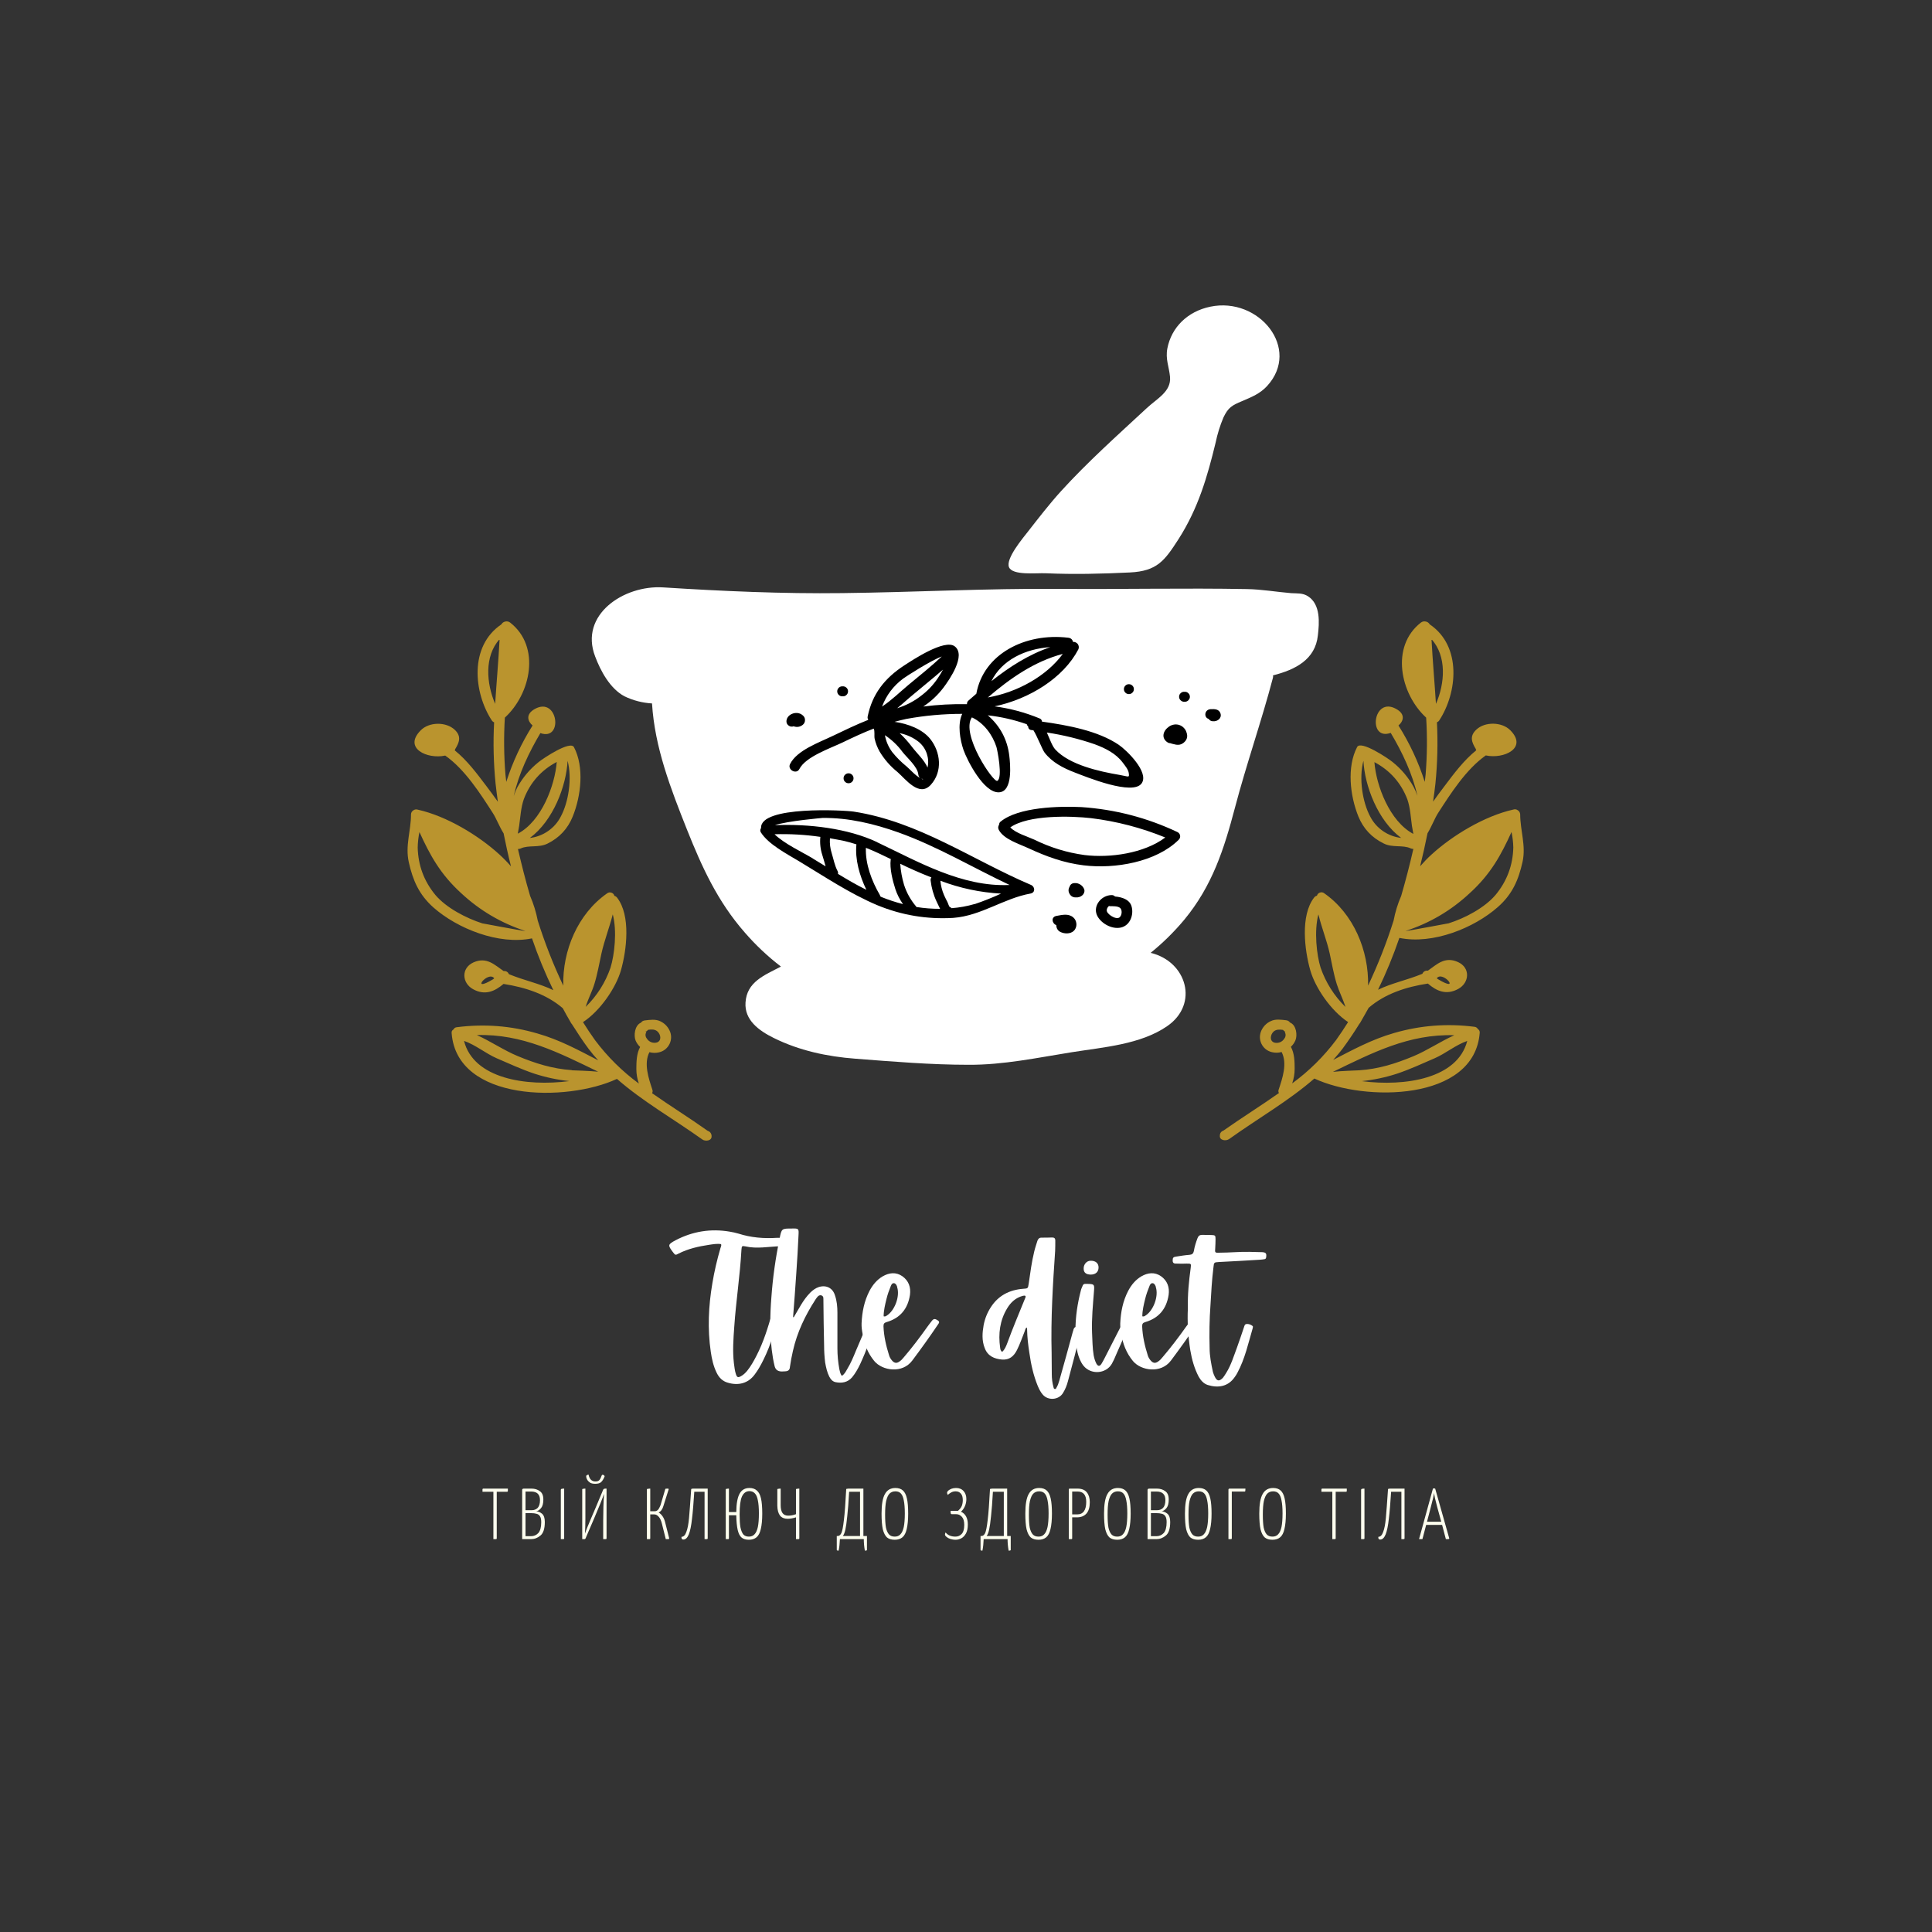 <svg xmlns="http://www.w3.org/2000/svg" width="144" viewBox="0 0 144 144" height="144" version="1.0"><rect x="0" y="0" width="144" height="144" fill="#333333" stroke="none"/><defs><clipPath id="a"><path d="M 44 22.762 L 99 22.762 L 99 80 L 44 80 Z M 44 22.762"/></clipPath><clipPath id="b"><path d="M 30.348 46 L 113.598 46 L 113.598 85.012 L 30.348 85.012 Z M 30.348 46"/></clipPath></defs><g clip-path="url(#a)"><path fill="#FFF" d="M 97.484 44.438 C 97.09 44.188 96.691 44.238 96.242 44.211 C 95.117 44.117 94.055 43.926 92.93 43.906 C 88.27 43.82 83.602 43.93 78.941 43.891 C 73.551 43.848 68.172 44.145 62.773 44.207 C 58.324 44.262 53.84 44.062 49.426 43.781 C 46.496 43.598 43.16 45.816 44.359 48.93 C 44.754 49.98 45.453 51.316 46.543 51.898 C 47.195 52.211 47.879 52.387 48.598 52.43 C 48.797 55.711 49.992 58.785 51.211 61.852 C 52.316 64.621 53.473 67.176 55.508 69.5 C 56.32 70.438 57.219 71.285 58.207 72.043 C 56.961 72.695 55.66 73.18 55.566 74.727 C 55.484 76.016 56.535 76.805 57.668 77.363 C 59.562 78.301 61.633 78.75 63.762 78.91 C 66.555 79.125 69.371 79.363 72.191 79.363 C 74.777 79.379 77.348 78.832 79.887 78.426 C 82.246 78.051 85.008 77.852 86.988 76.488 C 89.391 74.84 88.449 71.66 85.762 71.02 C 86.676 70.281 87.508 69.461 88.262 68.559 C 90.363 66.023 91.234 63.277 92.039 60.23 C 92.895 56.969 94.027 53.754 94.879 50.512 C 94.895 50.453 94.895 50.395 94.879 50.34 C 96.562 49.914 98.039 49.152 98.227 47.352 C 98.332 46.457 98.449 45.047 97.484 44.438 Z M 90.207 22.859 C 88.512 23.211 87.312 24.398 87.008 25.969 C 86.855 26.762 87.137 27.34 87.207 28.09 C 87.305 29.184 86.254 29.691 85.465 30.426 C 83.289 32.445 81.062 34.43 79.074 36.617 C 78.211 37.57 77.41 38.609 76.625 39.613 C 76.25 40.098 74.949 41.629 75.203 42.27 C 75.457 42.906 77.23 42.699 77.93 42.727 C 80.027 42.82 82.113 42.77 84.211 42.668 C 86.25 42.57 86.809 41.785 87.84 40.184 C 89.305 37.895 89.984 35.555 90.605 32.992 C 90.738 32.348 90.934 31.719 91.191 31.109 C 91.547 30.367 91.82 30.215 92.582 29.895 C 93.297 29.59 93.914 29.344 94.441 28.773 C 96.992 25.988 93.84 22.102 90.207 22.859 Z M 90.207 22.859"/></g><path d="M 83.383 55.512 C 81.836 54.465 79.582 54.055 77.664 53.785 C 77.652 53.66 77.586 53.578 77.465 53.539 C 76.395 53.098 75.285 52.801 74.133 52.648 C 76.73 52.098 79.258 50.535 80.375 48.398 C 80.402 48.336 80.414 48.27 80.406 48.199 C 80.398 48.129 80.375 48.066 80.336 48.008 C 80.293 47.953 80.242 47.91 80.176 47.879 C 80.113 47.848 80.047 47.836 79.977 47.844 C 79.93 47.652 79.805 47.551 79.609 47.531 C 76.43 47.152 73.305 48.73 72.77 51.707 C 72.57 51.883 72.371 52.051 72.172 52.227 C 72.098 52.297 72.066 52.383 72.074 52.484 C 70.984 52.465 69.898 52.523 68.816 52.66 C 69.398 52.277 69.898 51.809 70.316 51.258 C 70.773 50.652 72.031 48.832 71.156 48.172 C 70.406 47.605 68.012 49.199 67.426 49.578 C 65.914 50.555 65.012 51.746 64.672 53.398 C 64.652 53.488 64.668 53.574 64.719 53.652 C 63.82 54.008 62.953 54.426 62.074 54.848 C 61.047 55.344 59.406 55.914 58.887 56.945 C 58.668 57.375 59.363 57.75 59.582 57.316 C 60.051 56.398 61.883 55.777 62.797 55.34 C 63.566 54.969 64.332 54.609 65.121 54.305 C 65.219 54.5 65.145 54.84 65.191 55.059 C 65.266 55.395 65.391 55.711 65.559 56.012 C 65.914 56.602 66.355 57.109 66.895 57.543 C 67.516 58.09 68.512 59.438 69.375 58.496 C 70.273 57.508 70.109 56.051 69.336 55.078 C 68.754 54.352 67.688 53.945 66.676 53.801 C 66.965 53.723 67.258 53.645 67.566 53.582 C 68.938 53.332 70.324 53.207 71.719 53.207 C 71.344 53.996 71.566 55.172 71.812 55.891 C 72.082 56.66 73.32 59.109 74.453 59.055 C 75.523 59.012 75.293 56.887 75.227 56.332 C 75.082 55.121 74.547 54.117 73.625 53.316 C 74.617 53.426 75.586 53.648 76.531 53.98 C 76.543 54.047 76.578 54.098 76.633 54.137 C 76.641 54.32 76.738 54.414 76.922 54.418 C 76.957 54.418 76.992 54.43 77.027 54.434 C 77.312 54.879 77.684 55.871 77.863 56.102 C 78.418 56.816 79.23 57.242 80.098 57.574 C 80.926 57.891 84.473 59.355 85.105 58.367 C 85.637 57.547 84.004 55.938 83.383 55.512 Z M 67.312 50.582 C 67.523 50.422 69.375 49.23 70.195 48.93 C 69.402 49.672 68.559 50.348 67.703 51.055 C 67.078 51.574 66.449 52.199 65.742 52.664 C 66.062 51.82 66.586 51.125 67.312 50.582 Z M 68.504 55.32 C 68.773 55.551 68.965 55.836 69.078 56.172 C 69.191 56.512 69.211 56.852 69.137 57.199 C 69.137 57.199 69.137 57.211 69.137 57.215 C 68.887 56.637 68.344 56.156 67.965 55.656 C 67.691 55.293 67.387 54.957 67.055 54.645 C 67.594 54.754 68.078 54.977 68.508 55.32 Z M 67.25 56.027 C 67.613 56.488 68.395 57.152 68.445 57.723 C 68.473 57.922 68.586 58.039 68.789 58.062 C 68.789 58.125 68.789 58.09 68.609 58 C 68.234 57.82 67.879 57.391 67.574 57.129 C 67.18 56.809 66.82 56.453 66.504 56.059 C 66.223 55.68 66.039 55.258 65.957 54.797 C 66.461 55.133 66.895 55.543 67.254 56.027 Z M 66.871 52.785 C 67.285 52.453 67.668 52.09 68.062 51.77 C 68.805 51.141 69.559 50.543 70.285 49.91 C 70.18 50.098 70.086 50.262 70.039 50.328 C 69.695 50.895 69.262 51.387 68.738 51.793 C 68.18 52.242 67.559 52.574 66.871 52.785 Z M 74.266 55.664 C 74.328 55.859 74.758 57.965 74.336 58.199 C 74.051 58.363 71.578 54.715 72.438 53.469 C 73.352 53.895 73.98 54.785 74.266 55.664 Z M 78.281 48.234 C 76.66 48.789 75.215 49.719 73.895 50.77 C 74.648 49.215 76.406 48.355 78.281 48.234 Z M 79.215 48.738 C 77.996 50.398 75.82 51.605 73.629 51.984 C 75.258 50.59 77.074 49.301 79.219 48.738 Z M 83.449 57.758 C 81.918 57.5 79.719 57.008 78.66 55.867 C 78.418 55.605 78.242 55.074 78.027 54.598 C 79.238 54.781 80.422 55.07 81.582 55.469 C 82.391 55.766 83.172 56.16 83.676 56.832 C 83.832 57.039 84.09 57.344 84.129 57.605 C 84.188 58.008 84.125 57.871 83.449 57.758 Z M 83.449 57.758"/><path d="M 76.844 65.957 C 72.473 64.098 68.496 61.242 63.625 60.492 C 62.941 60.387 56.633 60.043 56.727 61.715 C 56.656 61.816 56.648 61.922 56.703 62.031 C 57.266 62.93 58.648 63.645 59.562 64.195 C 61.453 65.332 63.328 66.598 65.391 67.469 C 67.203 68.215 69.09 68.531 71.051 68.414 C 73.148 68.254 74.805 66.957 76.816 66.598 C 77.188 66.523 77.145 66.086 76.844 65.957 Z M 60.574 63.977 C 59.766 63.492 58.477 62.902 57.73 62.18 C 58.871 62.145 60.012 62.211 61.145 62.375 C 61.098 62.84 61.148 63.297 61.293 63.738 C 61.387 64.02 61.453 64.297 61.535 64.57 C 61.215 64.375 60.898 64.176 60.574 63.984 Z M 62.457 65.125 C 62.473 65.055 62.465 64.988 62.43 64.926 C 62.203 64.492 62.133 64.055 61.992 63.598 C 61.875 63.234 61.832 62.863 61.859 62.48 C 62.219 62.543 62.582 62.609 62.926 62.68 C 63.238 62.75 63.535 62.84 63.832 62.934 C 63.719 64.047 64.066 65.273 64.574 66.32 C 63.848 65.965 63.148 65.555 62.457 65.133 Z M 65.68 66.844 L 65.613 66.812 C 65.605 66.773 65.594 66.734 65.574 66.699 C 64.98 65.684 64.488 64.391 64.539 63.191 C 65.176 63.441 65.785 63.734 66.402 64.035 C 66.395 64.047 66.391 64.059 66.387 64.074 C 66.301 64.727 66.531 65.637 66.734 66.266 C 66.867 66.668 67.059 67.043 67.305 67.387 C 66.75 67.246 66.211 67.066 65.68 66.852 Z M 68.285 67.566 C 67.875 67.082 67.57 66.539 67.379 65.938 C 67.227 65.426 67.133 64.906 67.098 64.379 C 67.461 64.555 67.824 64.727 68.199 64.891 C 68.57 65.055 68.992 65.234 69.422 65.398 C 69.371 65.465 69.352 65.539 69.363 65.621 C 69.426 66.172 69.574 66.699 69.812 67.203 C 69.902 67.375 69.973 67.562 70.07 67.738 C 69.477 67.742 68.887 67.695 68.301 67.602 C 68.297 67.594 68.293 67.582 68.285 67.57 Z M 72.648 67.379 C 72.086 67.543 71.508 67.648 70.922 67.691 C 70.887 67.648 70.84 67.617 70.789 67.598 C 70.734 67.574 70.656 67.312 70.625 67.25 C 70.535 67.07 70.441 66.898 70.363 66.715 C 70.215 66.371 70.125 66.016 70.09 65.645 C 71.547 66.199 73.055 66.52 74.613 66.605 C 73.973 66.898 73.316 67.16 72.648 67.387 Z M 65.379 62.77 C 63.191 61.734 60.273 61.398 57.758 61.504 C 58.668 61.191 61.285 60.965 61.301 60.965 C 63.246 60.941 65.164 61.402 66.969 62.047 C 69.867 63.086 72.492 64.66 75.25 65.961 C 71.691 66.129 68.41 64.211 65.379 62.777 Z M 65.379 62.77"/><path d="M 87.766 62.02 C 85.5 60.949 83.113 60.328 80.609 60.156 C 78.926 60.074 75.91 60.156 74.59 61.23 C 74.508 61.289 74.469 61.367 74.465 61.469 C 74.383 61.598 74.379 61.727 74.449 61.863 C 74.828 62.562 75.961 62.898 76.672 63.23 C 77.992 63.84 79.285 64.316 80.766 64.496 C 83.109 64.785 86.164 64.25 87.836 62.609 C 87.883 62.57 87.918 62.523 87.938 62.465 C 87.961 62.41 87.969 62.352 87.961 62.293 C 87.953 62.234 87.934 62.18 87.898 62.133 C 87.863 62.082 87.82 62.047 87.766 62.02 Z M 80.836 63.73 C 79.523 63.551 78.273 63.164 77.09 62.582 C 76.605 62.359 75.695 62.094 75.301 61.668 C 76.652 60.719 79.852 60.812 81.32 60.98 C 83.23 61.215 85.074 61.695 86.852 62.422 C 85.266 63.609 82.723 63.961 80.836 63.73 Z M 80.836 63.73"/><path d="M 84.141 50.996 C 84.039 50.996 83.949 51.031 83.879 51.102 C 83.805 51.176 83.77 51.262 83.77 51.363 C 83.77 51.469 83.805 51.555 83.879 51.625 C 83.949 51.699 84.039 51.734 84.141 51.734 C 84.242 51.734 84.332 51.699 84.402 51.625 C 84.477 51.555 84.512 51.469 84.512 51.363 C 84.512 51.262 84.477 51.176 84.402 51.102 C 84.332 51.031 84.242 50.996 84.141 50.996 Z M 84.141 50.996"/><path d="M 88.285 51.562 C 88.176 51.555 88.082 51.586 88.004 51.66 C 87.922 51.734 87.883 51.824 87.883 51.934 C 87.883 52.039 87.922 52.129 88.004 52.203 C 88.082 52.277 88.176 52.312 88.285 52.305 C 88.395 52.312 88.488 52.277 88.566 52.203 C 88.645 52.129 88.688 52.039 88.688 51.934 C 88.688 51.824 88.645 51.734 88.566 51.66 C 88.488 51.586 88.395 51.555 88.285 51.562 Z M 88.285 51.562"/><path d="M 88.434 54.586 C 88.395 54.457 88.328 54.344 88.234 54.25 C 88.141 54.152 88.031 54.082 87.902 54.039 C 87.777 53.996 87.648 53.984 87.516 54.004 C 87.383 54.023 87.262 54.07 87.148 54.145 C 86.695 54.445 86.516 55 87.023 55.332 C 87.086 55.375 87.156 55.395 87.234 55.395 C 87.293 55.418 87.359 55.438 87.434 55.453 C 87.727 55.535 87.969 55.562 88.227 55.355 C 88.477 55.145 88.547 54.891 88.434 54.586 Z M 88.434 54.586"/><path d="M 90.969 53.18 C 90.867 52.852 90.539 52.84 90.227 52.859 C 89.762 52.887 89.715 53.484 90.086 53.582 C 90.16 53.695 90.266 53.754 90.402 53.758 C 90.758 53.789 91.078 53.52 90.969 53.18 Z M 90.969 53.18"/><path d="M 80.086 65.82 C 79.898 65.828 79.777 65.918 79.719 66.094 C 79.617 66.273 79.617 66.449 79.723 66.629 C 79.824 66.805 79.98 66.891 80.188 66.887 C 80.535 66.914 80.875 66.668 80.824 66.328 C 80.777 66.168 80.684 66.039 80.543 65.945 C 80.406 65.852 80.254 65.809 80.086 65.82 Z M 80.086 65.82"/><path d="M 84.34 67.555 C 84.191 67.043 83.637 66.867 83.109 66.82 C 83.031 66.738 82.934 66.707 82.824 66.715 C 82.066 66.746 81.48 67.508 81.746 68.176 C 81.988 68.781 82.844 69.293 83.547 69.133 C 84.25 68.973 84.516 68.16 84.34 67.555 Z M 83.48 68.344 C 83.27 68.562 82.852 68.309 82.684 68.164 C 82.52 68.016 82.441 67.895 82.523 67.703 C 82.551 67.633 82.594 67.574 82.656 67.527 C 82.68 67.535 82.707 67.539 82.73 67.543 C 82.945 67.543 83.305 67.527 83.48 67.668 C 83.656 67.805 83.625 68.195 83.48 68.336 Z M 83.48 68.344"/><path d="M 79.996 68.379 C 79.629 68.066 79.172 68.191 78.746 68.266 C 78.32 68.34 78.402 68.828 78.727 68.953 C 78.738 69.234 78.879 69.422 79.148 69.508 C 79.48 69.629 79.918 69.582 80.117 69.285 C 80.211 69.137 80.246 68.98 80.223 68.809 C 80.199 68.637 80.125 68.492 79.996 68.379 Z M 79.996 68.379"/><path d="M 63.246 57.637 C 63.145 57.637 63.055 57.676 62.984 57.746 C 62.91 57.82 62.875 57.906 62.875 58.008 C 62.875 58.109 62.91 58.199 62.984 58.27 C 63.055 58.344 63.145 58.379 63.246 58.379 C 63.348 58.379 63.438 58.344 63.508 58.27 C 63.582 58.199 63.617 58.109 63.617 58.008 C 63.617 57.906 63.582 57.82 63.508 57.746 C 63.438 57.676 63.348 57.637 63.246 57.637 Z M 63.246 57.637"/><path d="M 62.805 51.156 C 62.695 51.148 62.602 51.184 62.523 51.254 C 62.445 51.328 62.402 51.422 62.402 51.527 C 62.402 51.637 62.445 51.727 62.523 51.801 C 62.602 51.875 62.695 51.906 62.805 51.898 C 62.914 51.906 63.008 51.875 63.086 51.801 C 63.168 51.727 63.207 51.637 63.207 51.527 C 63.207 51.422 63.168 51.328 63.086 51.254 C 63.008 51.184 62.914 51.148 62.805 51.156 Z M 62.805 51.156"/><path d="M 59.812 53.301 C 59.371 52.93 58.594 53.246 58.617 53.797 C 58.629 53.926 58.691 54.023 58.801 54.094 C 58.91 54.164 59.027 54.18 59.152 54.133 C 59.398 54.223 59.629 54.184 59.836 54.023 C 59.949 53.93 60.004 53.805 60 53.656 C 59.996 53.508 59.934 53.391 59.812 53.301 Z M 59.812 53.301"/><g clip-path="url(#b)"><path fill="#BA942E" d="M 113.305 60.695 C 113.297 60.566 113.238 60.465 113.133 60.395 C 113.031 60.32 112.914 60.301 112.793 60.34 C 110.648 60.82 108.273 62.258 106.711 63.68 C 106.406 63.957 106.121 64.254 105.848 64.566 C 106.047 63.75 106.234 62.934 106.398 62.109 C 106.707 61.605 106.93 61 107.184 60.602 C 108.117 59.156 109.277 57.332 110.742 56.305 C 112.082 56.594 113.895 55.758 112.566 54.426 C 111.945 53.801 110.68 53.77 110.031 54.387 C 109.508 54.883 109.699 55.332 110 55.828 C 110.004 55.859 110.012 55.895 110.031 55.922 C 109.109 56.664 108.371 57.656 107.688 58.562 C 107.391 58.957 107.09 59.352 106.812 59.75 C 106.879 59.301 106.938 58.855 106.988 58.402 C 107.141 56.883 107.176 55.359 107.102 53.836 C 107.172 53.805 107.23 53.762 107.273 53.695 C 108.629 51.625 108.965 48.156 106.562 46.535 C 106.492 46.418 106.395 46.348 106.262 46.324 C 106.129 46.297 106.008 46.324 105.902 46.406 C 103.621 48.188 104.363 51.711 106.297 53.488 C 106.387 54.898 106.371 56.309 106.258 57.719 C 106.238 57.918 106.219 58.09 106.195 58.277 C 105.719 56.793 105.066 55.395 104.234 54.074 C 104.625 53.738 104.754 53.223 104.07 52.844 C 102.332 51.855 101.922 55.246 103.656 54.625 C 104.5 56.035 105.285 57.68 105.645 59.32 C 105.57 59.098 105.484 58.883 105.375 58.676 C 104.973 57.941 104.441 57.312 103.785 56.789 C 103.438 56.504 101.422 55.16 101.152 55.68 C 100.375 57.164 100.621 59.316 101.246 60.855 C 101.617 61.762 102.242 62.43 103.125 62.863 C 103.789 63.207 104.555 62.953 105.145 63.234 C 105.211 63.262 105.277 63.277 105.344 63.273 C 105.078 64.441 104.777 65.602 104.438 66.77 C 104.18 67.363 103.992 67.977 103.871 68.613 C 103.348 70.273 102.711 71.887 101.969 73.461 C 102.027 70.852 100.887 68.102 98.699 66.578 C 98.602 66.504 98.496 66.488 98.379 66.527 C 98.266 66.566 98.191 66.645 98.156 66.762 C 98.074 66.781 98.004 66.824 97.949 66.895 C 96.906 68.234 97.238 70.836 97.66 72.316 C 98.031 73.621 99.199 75.336 100.48 76.18 C 100.195 76.633 99.898 77.082 99.582 77.523 C 98.652 78.758 97.562 79.836 96.312 80.75 C 96.434 80.398 96.496 80.035 96.496 79.664 C 96.496 79.117 96.484 78.52 96.215 78.023 C 96.359 77.887 96.473 77.73 96.551 77.547 C 96.711 77.176 96.633 76.406 96.152 76.215 C 96.078 76.113 95.98 76.055 95.855 76.043 C 95.473 76 95.078 75.938 94.723 76.105 C 94.406 76.25 94.176 76.48 94.023 76.793 C 93.949 76.949 93.91 77.117 93.906 77.293 C 93.906 77.469 93.945 77.637 94.02 77.797 C 94.098 77.953 94.203 78.09 94.34 78.199 C 94.48 78.309 94.633 78.383 94.805 78.422 C 95.047 78.48 95.285 78.477 95.523 78.41 C 95.969 79.262 95.582 80.387 95.305 81.211 C 95.27 81.301 95.277 81.387 95.324 81.469 C 93.98 82.418 92.566 83.297 91.191 84.266 C 91.039 84.316 90.945 84.422 90.922 84.582 C 90.922 84.602 90.922 84.621 90.922 84.641 C 90.875 85 91.375 85.07 91.613 84.898 C 93.77 83.355 96.035 82.066 97.965 80.387 C 101.711 82.137 109.891 82.086 110.289 76.984 C 110.301 76.859 110.254 76.766 110.148 76.695 C 110.094 76.598 110.008 76.543 109.895 76.531 C 107.863 76.27 105.867 76.426 103.902 76.996 C 102.238 77.473 100.832 78.246 99.367 79 C 99.613 78.723 99.859 78.441 100.086 78.137 C 100.523 77.543 100.934 76.934 101.32 76.309 C 101.363 76.266 101.395 76.219 101.418 76.164 C 101.629 75.805 101.816 75.461 102.012 75.117 C 103.23 74.066 104.809 73.555 106.426 73.309 C 107.055 73.852 107.789 74.207 108.699 73.703 C 109.535 73.238 109.602 72.121 108.664 71.703 C 107.672 71.258 107.074 71.902 106.426 72.348 C 106.234 72.328 106.098 72.406 106.016 72.578 C 106.004 72.578 105.996 72.59 105.984 72.594 C 104.824 73.066 103.738 73.273 102.711 73.77 C 103.32 72.512 103.848 71.227 104.301 69.906 C 106.793 70.418 109.867 69.172 111.641 67.605 C 112.73 66.648 113.184 65.574 113.484 64.23 C 113.746 63.02 113.312 61.926 113.305 60.695 Z M 107.027 52.461 C 106.926 50.855 106.781 49.254 106.695 47.637 C 107.844 48.914 107.699 50.93 107.027 52.461 Z M 98.43 72.125 C 98.137 71.188 97.934 69.398 98.266 68.152 C 98.5 69.129 98.895 70.098 99.109 71.07 C 99.273 71.828 99.402 72.602 99.633 73.344 C 99.805 73.895 100.102 74.473 100.281 75.051 C 99.438 74.219 98.82 73.242 98.43 72.125 Z M 95.793 76.988 C 95.848 77.145 95.824 77.289 95.723 77.418 C 95.641 77.543 95.531 77.633 95.395 77.688 C 95.254 77.738 95.113 77.746 94.973 77.707 C 94.598 77.57 94.691 77.113 94.922 76.891 C 95.121 76.711 95.375 76.73 95.629 76.762 C 95.684 76.836 95.758 76.879 95.848 76.895 C 95.684 76.867 95.754 76.832 95.793 76.988 Z M 101.5 80.582 C 102.391 80.488 103.266 80.305 104.121 80.027 C 105.074 79.707 106.012 79.277 106.926 78.879 C 107.734 78.531 108.516 77.871 109.359 77.586 C 108.637 80.395 104.734 81 101.5 80.582 Z M 108.387 77.164 C 107.359 77.625 106.363 78.305 105.336 78.73 C 104.016 79.277 102.762 79.676 101.312 79.773 C 101.172 79.785 99.906 79.82 99.348 79.891 C 102.273 78.477 105.008 77.055 108.387 77.16 Z M 107.168 72.977 C 107.141 72.961 107.117 72.93 107.09 72.914 C 107.531 72.305 108.961 74.059 107.168 72.977 Z M 102.133 60.871 C 101.547 59.785 101.273 58.008 101.621 56.703 C 101.719 58.562 102.688 61.168 104.434 62.453 C 103.941 62.395 103.492 62.227 103.086 61.949 C 102.68 61.668 102.359 61.309 102.133 60.871 Z M 102.441 56.805 C 103.605 57.422 104.422 58.348 104.895 59.574 C 105.117 60.219 105.145 60.906 105.238 61.562 C 105.262 61.727 105.312 61.941 105.344 62.156 C 103.57 61.219 102.57 58.539 102.441 56.805 Z M 111.473 66.699 C 110.66 67.66 109.191 68.438 107.957 68.824 C 108.023 68.801 105.094 69.367 104.754 69.391 C 106.566 68.805 108.168 67.859 109.555 66.562 C 111.117 65.141 111.883 63.719 112.66 62.012 C 112.738 62.391 112.785 62.777 112.793 63.164 C 112.762 64.492 112.32 65.672 111.473 66.699 Z M 52.734 84.277 C 51.367 83.305 49.949 82.43 48.602 81.48 C 48.648 81.398 48.656 81.312 48.625 81.223 C 48.352 80.398 47.961 79.27 48.406 78.422 C 48.641 78.488 48.879 78.492 49.121 78.434 C 49.293 78.395 49.449 78.32 49.586 78.211 C 49.723 78.098 49.828 77.965 49.906 77.805 C 49.98 77.648 50.02 77.48 50.02 77.305 C 50.02 77.129 49.98 76.961 49.902 76.801 C 49.75 76.488 49.52 76.262 49.203 76.113 C 48.848 75.949 48.449 76.012 48.074 76.055 C 47.945 76.066 47.848 76.121 47.773 76.223 C 47.301 76.422 47.223 77.188 47.375 77.559 C 47.453 77.738 47.566 77.898 47.711 78.035 C 47.441 78.535 47.434 79.129 47.43 79.672 C 47.43 80.047 47.492 80.41 47.617 80.762 C 46.367 79.844 45.281 78.766 44.352 77.531 C 44.035 77.09 43.738 76.641 43.453 76.184 C 44.738 75.344 45.906 73.625 46.281 72.324 C 46.703 70.844 47.035 68.242 45.992 66.902 C 45.941 66.836 45.875 66.793 45.793 66.77 C 45.762 66.652 45.688 66.574 45.57 66.535 C 45.453 66.496 45.348 66.512 45.25 66.586 C 43.062 68.109 41.918 70.859 41.984 73.465 C 41.238 71.895 40.605 70.277 40.082 68.621 C 39.957 67.984 39.77 67.371 39.512 66.777 C 39.168 65.609 38.875 64.445 38.605 63.281 C 38.676 63.285 38.742 63.27 38.805 63.242 C 39.402 62.961 40.156 63.211 40.82 62.871 C 41.695 62.438 42.316 61.77 42.684 60.867 C 43.309 59.328 43.559 57.176 42.781 55.691 C 42.508 55.172 40.488 56.52 40.145 56.801 C 39.488 57.328 38.961 57.953 38.555 58.688 C 38.449 58.895 38.363 59.109 38.293 59.332 C 38.652 57.691 39.438 56.055 40.277 54.641 C 42.008 55.254 41.598 51.871 39.859 52.844 C 39.176 53.227 39.309 53.742 39.695 54.074 C 38.863 55.395 38.211 56.793 37.734 58.277 C 37.715 58.09 37.688 57.906 37.672 57.723 C 37.559 56.312 37.543 54.898 37.629 53.488 C 39.57 51.707 40.316 48.195 38.027 46.406 C 37.918 46.324 37.801 46.297 37.668 46.324 C 37.535 46.352 37.434 46.422 37.367 46.539 C 34.961 48.164 35.301 51.621 36.656 53.699 C 36.699 53.762 36.754 53.809 36.828 53.836 C 36.75 55.363 36.785 56.891 36.938 58.414 C 36.988 58.867 37.047 59.312 37.109 59.758 C 36.832 59.359 36.535 58.965 36.238 58.57 C 35.551 57.664 34.816 56.668 33.895 55.93 C 33.91 55.898 33.922 55.867 33.926 55.836 C 34.23 55.34 34.414 54.887 33.895 54.395 C 33.242 53.781 31.98 53.801 31.359 54.434 C 30.031 55.766 31.844 56.609 33.184 56.316 C 34.648 57.34 35.812 59.164 36.738 60.609 C 36.996 61.008 37.219 61.613 37.535 62.113 C 37.699 62.938 37.879 63.754 38.086 64.574 C 37.816 64.262 37.527 63.965 37.223 63.688 C 35.66 62.262 33.285 60.824 31.141 60.348 C 31.02 60.309 30.906 60.328 30.801 60.402 C 30.695 60.473 30.637 60.574 30.633 60.703 C 30.633 61.934 30.191 63.023 30.469 64.266 C 30.77 65.605 31.223 66.676 32.309 67.641 C 34.086 69.207 37.164 70.453 39.652 69.941 C 40.102 71.262 40.633 72.547 41.242 73.801 C 40.215 73.305 39.129 73.094 37.969 72.625 C 37.957 72.625 37.949 72.617 37.938 72.613 C 37.855 72.441 37.723 72.363 37.535 72.375 C 36.887 71.938 36.285 71.289 35.293 71.73 C 34.355 72.152 34.422 73.27 35.262 73.73 C 36.168 74.23 36.898 73.871 37.531 73.336 C 39.148 73.59 40.727 74.098 41.945 75.145 C 42.133 75.492 42.32 75.836 42.531 76.191 C 42.555 76.246 42.59 76.297 42.629 76.336 C 43.027 76.961 43.426 77.578 43.863 78.164 C 44.09 78.469 44.336 78.758 44.586 79.031 C 43.121 78.273 41.715 77.5 40.047 77.027 C 38.082 76.453 36.086 76.301 34.055 76.562 C 33.941 76.57 33.855 76.625 33.801 76.727 C 33.691 76.793 33.645 76.887 33.664 77.016 C 34.059 82.113 42.242 82.16 45.984 80.414 C 47.91 82.102 50.18 83.383 52.348 84.93 C 52.586 85.098 53.078 85.027 53.035 84.668 C 53.035 84.648 53.035 84.633 53.035 84.613 C 53.004 84.441 52.902 84.332 52.734 84.277 Z M 44.301 73.344 C 44.531 72.602 44.66 71.828 44.828 71.07 C 45.043 70.102 45.422 69.133 45.672 68.152 C 46.004 69.398 45.797 71.184 45.504 72.125 C 45.117 73.242 44.5 74.219 43.652 75.047 C 43.828 74.469 44.133 73.895 44.301 73.344 Z M 36.906 52.461 C 36.246 50.93 36.09 48.91 37.238 47.637 C 37.152 49.258 37.008 50.867 36.906 52.461 Z M 41.793 60.871 C 41.566 61.309 41.25 61.668 40.84 61.949 C 40.434 62.23 39.984 62.398 39.492 62.457 C 41.238 61.168 42.211 58.566 42.305 56.707 C 42.652 58.012 42.379 59.785 41.793 60.871 Z M 38.695 61.555 C 38.789 60.898 38.82 60.207 39.043 59.562 C 39.512 58.336 40.328 57.41 41.496 56.793 C 41.363 58.531 40.363 61.211 38.594 62.137 C 38.621 61.938 38.672 61.715 38.695 61.555 Z M 35.965 68.828 C 34.734 68.434 33.262 67.664 32.449 66.703 C 31.602 65.676 31.164 64.496 31.133 63.168 C 31.141 62.777 31.184 62.395 31.262 62.016 C 32.043 63.723 32.809 65.145 34.367 66.566 C 35.758 67.863 37.359 68.805 39.168 69.395 C 38.828 69.371 35.902 68.805 35.965 68.828 Z M 36.758 72.984 C 34.969 74.066 36.395 72.312 36.836 72.918 C 36.82 72.93 36.793 72.961 36.766 72.977 Z M 34.586 77.582 C 35.426 77.867 36.207 78.523 37.016 78.875 C 37.93 79.27 38.871 79.703 39.824 80.023 C 40.676 80.301 41.547 80.484 42.438 80.578 C 39.203 81 35.293 80.395 34.586 77.582 Z M 42.617 79.762 C 41.168 79.66 39.91 79.262 38.598 78.719 C 37.566 78.293 36.574 77.613 35.543 77.148 C 38.922 77.047 41.66 78.465 44.582 79.879 C 44.027 79.82 42.758 79.777 42.617 79.773 Z M 48.086 76.891 C 48.18 76.871 48.25 76.828 48.309 76.754 C 48.559 76.723 48.812 76.703 49.012 76.887 C 49.246 77.098 49.336 77.566 48.965 77.699 C 48.82 77.738 48.68 77.734 48.539 77.68 C 48.402 77.625 48.293 77.535 48.211 77.41 C 48.109 77.281 48.086 77.141 48.141 76.984 C 48.184 76.832 48.25 76.867 48.086 76.902 Z M 48.086 76.891"/></g><g fill="#FEFFEF"><g><g><path d="M 1.922 -3.766 L 1.922 -3.594 C 1.922 -3.551 1.898 -3.531 1.859 -3.531 L 1.094 -3.531 L 1.094 -0.062 C 1.094 -0.039 1.086 -0.023 1.078 -0.016 C 1.066 -0.004 1.039 0 1 0 C 0.969 0 0.914 0 0.844 0 L 0.844 -3.531 L 0.031 -3.531 L 0.031 -3.703 C 0.031 -3.742 0.055 -3.766 0.109 -3.766 Z M 1.922 -3.766" transform="translate(35.931 114.718)"/></g></g></g><g fill="#FEFFEF"><g><g><path d="M 0.312 -3.672 C 0.312 -3.734 0.359 -3.766 0.453 -3.766 L 1 -3.766 C 1.25 -3.766 1.457 -3.703 1.625 -3.578 C 1.801 -3.461 1.891 -3.254 1.891 -2.953 C 1.891 -2.66 1.832 -2.445 1.719 -2.312 C 1.613 -2.176 1.492 -2.098 1.359 -2.078 C 1.516 -2.066 1.66 -2.004 1.797 -1.891 C 1.93 -1.773 2 -1.57 2 -1.281 C 2 -0.781 1.891 -0.441 1.672 -0.266 C 1.461 -0.086 1.227 0 0.969 0 L 0.312 0 Z M 1.016 -2.156 C 1.203 -2.156 1.352 -2.211 1.469 -2.328 C 1.582 -2.453 1.641 -2.645 1.641 -2.906 C 1.641 -3.332 1.422 -3.547 0.984 -3.547 L 0.562 -3.547 L 0.562 -2.156 Z M 0.969 -0.219 C 1.188 -0.219 1.367 -0.297 1.516 -0.453 C 1.66 -0.617 1.734 -0.891 1.734 -1.266 C 1.734 -1.461 1.703 -1.609 1.641 -1.703 C 1.578 -1.805 1.488 -1.867 1.375 -1.891 C 1.27 -1.922 1.133 -1.938 0.969 -1.938 L 0.562 -1.938 L 0.562 -0.219 Z M 0.969 -0.219" transform="translate(38.607 114.718)"/></g></g></g><g fill="#FEFFEF"><g><g><path d="M 0.312 -3.641 C 0.312 -3.68 0.316 -3.707 0.328 -3.719 C 0.336 -3.738 0.359 -3.75 0.391 -3.75 C 0.422 -3.758 0.477 -3.766 0.562 -3.766 L 0.562 -0.062 C 0.562 -0.039 0.555 -0.023 0.547 -0.016 C 0.535 -0.004 0.508 0 0.469 0 C 0.438 0 0.383 0 0.312 0 Z M 0.312 -3.641" transform="translate(41.488 114.718)"/></g></g></g><g fill="#FEFFEF"><g><g><path d="M 0.312 -3.703 C 0.312 -3.723 0.316 -3.734 0.328 -3.734 C 0.336 -3.742 0.359 -3.75 0.391 -3.75 C 0.43 -3.758 0.484 -3.766 0.547 -3.766 L 0.547 -1.547 C 0.547 -1.109 0.535 -0.727 0.516 -0.406 C 0.555 -0.531 0.617 -0.695 0.703 -0.906 C 0.785 -1.113 0.879 -1.336 0.984 -1.578 L 1.266 -2.234 L 1.875 -3.688 C 1.895 -3.719 1.914 -3.738 1.938 -3.75 C 1.969 -3.758 2 -3.766 2.031 -3.766 C 2.07 -3.766 2.102 -3.766 2.125 -3.766 L 2.125 -0.062 C 2.125 -0.039 2.117 -0.023 2.109 -0.016 C 2.098 -0.004 2.07 0 2.031 0 C 2 0 1.945 0 1.875 0 L 1.875 -1.375 C 1.875 -2.113 1.895 -2.781 1.938 -3.375 C 1.82 -3.031 1.57 -2.41 1.188 -1.516 L 0.562 -0.062 C 0.551 -0.031 0.531 -0.008 0.5 0 C 0.477 0 0.445 0 0.406 0 C 0.363 0 0.332 0 0.312 0 Z M 1.281 -4.125 C 1.133 -4.125 1.008 -4.148 0.906 -4.203 C 0.812 -4.266 0.738 -4.336 0.688 -4.422 C 0.633 -4.516 0.609 -4.602 0.609 -4.688 C 0.598 -4.738 0.656 -4.781 0.781 -4.812 C 0.852 -4.469 1.023 -4.297 1.297 -4.297 C 1.43 -4.297 1.531 -4.332 1.594 -4.406 C 1.656 -4.477 1.711 -4.594 1.766 -4.75 C 1.773 -4.781 1.797 -4.797 1.828 -4.797 C 1.859 -4.797 1.891 -4.785 1.922 -4.766 C 1.953 -4.742 1.973 -4.719 1.984 -4.688 C 1.91 -4.488 1.82 -4.344 1.719 -4.25 C 1.625 -4.164 1.477 -4.125 1.281 -4.125 Z M 1.281 -4.125" transform="translate(43.084 114.718)"/></g></g></g><g fill="#FEFFEF"><g><g><path d="M 1.859 0 C 1.797 0 1.75 0 1.719 0 L 1.438 -1.125 C 1.383 -1.363 1.305 -1.539 1.203 -1.656 C 1.098 -1.781 0.984 -1.844 0.859 -1.844 L 0.562 -1.844 L 0.562 -0.062 C 0.562 -0.039 0.555 -0.023 0.547 -0.016 C 0.547 -0.004 0.523 0 0.484 0 C 0.441 0 0.383 0 0.312 0 L 0.312 -3.703 C 0.312 -3.723 0.316 -3.734 0.328 -3.734 C 0.336 -3.742 0.363 -3.75 0.406 -3.75 C 0.445 -3.758 0.5 -3.766 0.562 -3.766 L 0.562 -2.078 L 0.891 -2.078 C 0.984 -2.078 1.066 -2.113 1.141 -2.188 C 1.211 -2.27 1.273 -2.383 1.328 -2.531 L 1.688 -3.75 C 1.727 -3.758 1.781 -3.766 1.844 -3.766 C 1.883 -3.766 1.91 -3.758 1.922 -3.75 C 1.93 -3.75 1.938 -3.738 1.938 -3.719 C 1.938 -3.707 1.93 -3.691 1.922 -3.672 L 1.547 -2.484 C 1.516 -2.367 1.469 -2.266 1.406 -2.172 C 1.344 -2.086 1.27 -2.023 1.188 -1.984 C 1.312 -1.91 1.414 -1.805 1.5 -1.672 C 1.582 -1.547 1.645 -1.383 1.688 -1.188 L 1.969 -0.078 L 1.969 -0.047 C 1.969 -0.023 1.957 -0.008 1.938 0 C 1.926 0 1.898 0 1.859 0 Z M 1.859 0" transform="translate(47.904 114.718)"/></g></g></g><g fill="#FEFFEF"><g><g><path d="M 0.141 0.031 C 0.047 0.031 0 -0.016 0 -0.109 C 0 -0.129 0 -0.148 0 -0.172 C 0.156 -0.172 0.273 -0.289 0.359 -0.531 C 0.453 -0.77 0.52 -1.117 0.562 -1.578 C 0.602 -2.035 0.656 -2.738 0.719 -3.688 C 0.719 -3.719 0.727 -3.738 0.75 -3.75 C 0.77 -3.758 0.832 -3.766 0.938 -3.766 L 1.953 -3.766 L 1.953 -0.062 C 1.953 -0.039 1.945 -0.023 1.938 -0.016 C 1.926 -0.004 1.898 0 1.859 0 C 1.828 0 1.781 0 1.719 0 L 1.719 -3.531 L 0.953 -3.531 C 0.898 -2.676 0.844 -2 0.781 -1.5 C 0.727 -1 0.648 -0.617 0.547 -0.359 C 0.441 -0.098 0.305 0.031 0.141 0.031 Z M 0.141 0.031" transform="translate(50.795 114.718)"/></g></g></g><g fill="#FEFFEF"><g><g><path d="M 2.031 0.047 C 1.812 0.047 1.633 -0.004 1.5 -0.109 C 1.363 -0.223 1.266 -0.41 1.203 -0.672 C 1.141 -0.941 1.102 -1.312 1.094 -1.781 L 0.547 -1.781 L 0.547 -0.062 C 0.547 -0.039 0.539 -0.023 0.531 -0.016 C 0.531 -0.004 0.508 0 0.469 0 C 0.426 0 0.375 0 0.312 0 L 0.312 -3.703 C 0.312 -3.723 0.316 -3.734 0.328 -3.734 C 0.336 -3.742 0.359 -3.75 0.391 -3.75 C 0.43 -3.758 0.484 -3.766 0.547 -3.766 L 0.547 -2.016 L 1.094 -2.016 C 1.102 -2.66 1.188 -3.117 1.344 -3.391 C 1.5 -3.672 1.742 -3.812 2.078 -3.812 C 2.305 -3.812 2.488 -3.75 2.625 -3.625 C 2.77 -3.508 2.875 -3.312 2.938 -3.031 C 3 -2.758 3.031 -2.383 3.031 -1.906 C 3.031 -1.426 2.992 -1.039 2.922 -0.75 C 2.859 -0.469 2.754 -0.266 2.609 -0.141 C 2.461 -0.016 2.27 0.047 2.031 0.047 Z M 2.031 -0.188 C 2.207 -0.188 2.348 -0.242 2.453 -0.359 C 2.566 -0.473 2.648 -0.656 2.703 -0.906 C 2.754 -1.156 2.781 -1.492 2.781 -1.922 C 2.781 -2.328 2.754 -2.648 2.703 -2.891 C 2.66 -3.129 2.586 -3.301 2.484 -3.406 C 2.379 -3.52 2.242 -3.578 2.078 -3.578 C 1.828 -3.578 1.641 -3.441 1.516 -3.172 C 1.398 -2.91 1.344 -2.461 1.344 -1.828 C 1.344 -1.43 1.363 -1.113 1.406 -0.875 C 1.457 -0.633 1.531 -0.457 1.625 -0.344 C 1.727 -0.238 1.863 -0.188 2.031 -0.188 Z M 2.031 -0.188" transform="translate(53.783 114.718)"/></g></g></g><g fill="#FEFFEF"><g><g><path d="M 1.578 -1.625 C 1.348 -1.551 1.141 -1.516 0.953 -1.516 C 0.711 -1.516 0.523 -1.594 0.391 -1.75 C 0.266 -1.914 0.195 -2.16 0.188 -2.484 L 0.188 -3.703 C 0.188 -3.723 0.191 -3.734 0.203 -3.734 C 0.211 -3.742 0.234 -3.75 0.266 -3.75 C 0.305 -3.758 0.363 -3.766 0.438 -3.766 L 0.438 -2.531 C 0.438 -2.27 0.484 -2.07 0.578 -1.938 C 0.672 -1.812 0.812 -1.75 1 -1.75 C 1.188 -1.75 1.379 -1.785 1.578 -1.859 L 1.578 -3.703 C 1.578 -3.723 1.582 -3.734 1.594 -3.734 C 1.602 -3.742 1.625 -3.75 1.656 -3.75 C 1.695 -3.758 1.754 -3.766 1.828 -3.766 L 1.828 -0.062 C 1.828 -0.039 1.82 -0.023 1.812 -0.016 C 1.801 -0.004 1.773 0 1.734 0 C 1.703 0 1.648 0 1.578 0 Z M 1.578 -1.625" transform="translate(57.749 114.718)"/></g></g></g><g fill="#FEFFEF"><g><g><path d="M 0.234 0.859 C 0.18 0.859 0.145 0.852 0.125 0.844 C 0.102 0.832 0.094 0.816 0.094 0.797 L 0.094 -0.234 L 0.172 -0.234 C 0.273 -0.234 0.363 -0.305 0.438 -0.453 C 0.508 -0.609 0.57 -0.93 0.625 -1.422 C 0.688 -1.922 0.742 -2.68 0.797 -3.703 C 0.797 -3.723 0.797 -3.734 0.797 -3.734 C 0.805 -3.742 0.828 -3.75 0.859 -3.75 C 0.891 -3.758 0.93 -3.766 0.984 -3.766 L 2.078 -3.766 L 2.078 -0.234 L 2.344 -0.234 L 2.344 0.797 C 2.344 0.816 2.332 0.832 2.312 0.844 C 2.289 0.852 2.25 0.859 2.188 0.859 C 2.133 0.555 2.109 0.27 2.109 0 L 0.328 0 C 0.316 0.32 0.285 0.609 0.234 0.859 Z M 1.828 -0.234 L 1.828 -3.531 L 1.016 -3.531 C 0.973 -2.758 0.926 -2.148 0.875 -1.703 C 0.832 -1.266 0.785 -0.93 0.734 -0.703 C 0.68 -0.473 0.617 -0.316 0.547 -0.234 Z M 1.828 -0.234" transform="translate(62.274 114.718)"/></g></g></g><g fill="#FEFFEF"><g><g><path d="M 1.203 0.047 C 0.961 0.047 0.77 -0.008 0.625 -0.125 C 0.488 -0.25 0.383 -0.453 0.312 -0.734 C 0.25 -1.016 0.219 -1.406 0.219 -1.906 C 0.219 -2.582 0.301 -3.066 0.469 -3.359 C 0.633 -3.66 0.895 -3.812 1.25 -3.812 C 1.488 -3.812 1.676 -3.75 1.812 -3.625 C 1.945 -3.508 2.047 -3.312 2.109 -3.031 C 2.172 -2.758 2.203 -2.383 2.203 -1.906 C 2.203 -1.426 2.164 -1.039 2.094 -0.75 C 2.031 -0.469 1.926 -0.266 1.781 -0.141 C 1.633 -0.016 1.441 0.047 1.203 0.047 Z M 1.203 -0.188 C 1.379 -0.188 1.52 -0.242 1.625 -0.359 C 1.738 -0.473 1.82 -0.656 1.875 -0.906 C 1.926 -1.156 1.953 -1.492 1.953 -1.922 C 1.953 -2.328 1.926 -2.648 1.875 -2.891 C 1.832 -3.129 1.758 -3.301 1.656 -3.406 C 1.562 -3.508 1.426 -3.562 1.25 -3.562 C 1.07 -3.562 0.926 -3.504 0.812 -3.391 C 0.707 -3.285 0.625 -3.102 0.562 -2.844 C 0.508 -2.594 0.484 -2.254 0.484 -1.828 C 0.484 -1.422 0.504 -1.098 0.547 -0.859 C 0.598 -0.629 0.676 -0.457 0.781 -0.344 C 0.883 -0.238 1.023 -0.188 1.203 -0.188 Z M 1.203 -0.188" transform="translate(65.487 114.718)"/></g></g></g><g fill="#FEFFEF"><g><g><path d="M 0.922 0.047 C 0.773 0.047 0.641 0.023 0.516 -0.016 C 0.398 -0.055 0.305 -0.109 0.234 -0.172 C 0.16 -0.234 0.125 -0.289 0.125 -0.344 C 0.125 -0.395 0.141 -0.445 0.172 -0.5 C 0.336 -0.289 0.582 -0.188 0.906 -0.188 C 1.082 -0.188 1.234 -0.25 1.359 -0.375 C 1.492 -0.508 1.562 -0.738 1.562 -1.062 C 1.562 -1.332 1.504 -1.531 1.391 -1.656 C 1.273 -1.789 1.133 -1.859 0.969 -1.859 L 0.641 -1.859 C 0.578 -1.859 0.547 -1.898 0.547 -1.984 L 0.547 -2.109 L 1.094 -2.109 C 1.227 -2.223 1.32 -2.344 1.375 -2.469 C 1.426 -2.602 1.453 -2.75 1.453 -2.906 C 1.453 -3.125 1.406 -3.285 1.312 -3.391 C 1.219 -3.504 1.086 -3.562 0.922 -3.562 C 0.797 -3.562 0.688 -3.535 0.594 -3.484 C 0.5 -3.43 0.41 -3.367 0.328 -3.297 C 0.297 -3.367 0.281 -3.422 0.281 -3.453 C 0.281 -3.504 0.305 -3.555 0.359 -3.609 C 0.422 -3.66 0.5 -3.707 0.594 -3.75 C 0.695 -3.789 0.816 -3.812 0.953 -3.812 C 1.191 -3.812 1.379 -3.734 1.516 -3.578 C 1.648 -3.43 1.719 -3.234 1.719 -2.984 C 1.719 -2.797 1.68 -2.617 1.609 -2.453 C 1.535 -2.285 1.438 -2.148 1.312 -2.047 C 1.656 -1.891 1.828 -1.57 1.828 -1.094 C 1.828 -0.812 1.781 -0.586 1.688 -0.422 C 1.594 -0.254 1.477 -0.133 1.344 -0.062 C 1.207 0.008 1.066 0.047 0.922 0.047 Z M 0.922 0.047" transform="translate(70.308 114.718)"/></g></g></g><g fill="#FEFFEF"><g><g><path d="M 0.234 0.859 C 0.18 0.859 0.145 0.852 0.125 0.844 C 0.102 0.832 0.094 0.816 0.094 0.797 L 0.094 -0.234 L 0.172 -0.234 C 0.273 -0.234 0.363 -0.305 0.438 -0.453 C 0.508 -0.609 0.57 -0.93 0.625 -1.422 C 0.688 -1.922 0.742 -2.68 0.797 -3.703 C 0.797 -3.723 0.797 -3.734 0.797 -3.734 C 0.805 -3.742 0.828 -3.75 0.859 -3.75 C 0.891 -3.758 0.93 -3.766 0.984 -3.766 L 2.078 -3.766 L 2.078 -0.234 L 2.344 -0.234 L 2.344 0.797 C 2.344 0.816 2.332 0.832 2.312 0.844 C 2.289 0.852 2.25 0.859 2.188 0.859 C 2.133 0.555 2.109 0.27 2.109 0 L 0.328 0 C 0.316 0.32 0.285 0.609 0.234 0.859 Z M 1.828 -0.234 L 1.828 -3.531 L 1.016 -3.531 C 0.973 -2.758 0.926 -2.148 0.875 -1.703 C 0.832 -1.266 0.785 -0.93 0.734 -0.703 C 0.68 -0.473 0.617 -0.316 0.547 -0.234 Z M 1.828 -0.234" transform="translate(72.99 114.718)"/></g></g></g><g fill="#FEFFEF"><g><g><path d="M 1.203 0.047 C 0.961 0.047 0.77 -0.008 0.625 -0.125 C 0.488 -0.25 0.383 -0.453 0.312 -0.734 C 0.25 -1.016 0.219 -1.406 0.219 -1.906 C 0.219 -2.582 0.301 -3.066 0.469 -3.359 C 0.633 -3.66 0.895 -3.812 1.25 -3.812 C 1.488 -3.812 1.676 -3.75 1.812 -3.625 C 1.945 -3.508 2.047 -3.312 2.109 -3.031 C 2.172 -2.758 2.203 -2.383 2.203 -1.906 C 2.203 -1.426 2.164 -1.039 2.094 -0.75 C 2.031 -0.469 1.926 -0.266 1.781 -0.141 C 1.633 -0.016 1.441 0.047 1.203 0.047 Z M 1.203 -0.188 C 1.379 -0.188 1.52 -0.242 1.625 -0.359 C 1.738 -0.473 1.82 -0.656 1.875 -0.906 C 1.926 -1.156 1.953 -1.492 1.953 -1.922 C 1.953 -2.328 1.926 -2.648 1.875 -2.891 C 1.832 -3.129 1.758 -3.301 1.656 -3.406 C 1.562 -3.508 1.426 -3.562 1.25 -3.562 C 1.07 -3.562 0.926 -3.504 0.812 -3.391 C 0.707 -3.285 0.625 -3.102 0.562 -2.844 C 0.508 -2.594 0.484 -2.254 0.484 -1.828 C 0.484 -1.422 0.504 -1.098 0.547 -0.859 C 0.598 -0.629 0.676 -0.457 0.781 -0.344 C 0.883 -0.238 1.023 -0.188 1.203 -0.188 Z M 1.203 -0.188" transform="translate(76.203 114.718)"/></g></g></g><g fill="#FEFFEF"><g><g><path d="M 0.953 -3.766 C 1.273 -3.766 1.508 -3.672 1.656 -3.484 C 1.801 -3.305 1.875 -3.062 1.875 -2.75 C 1.875 -2.375 1.789 -2.094 1.625 -1.906 C 1.457 -1.719 1.223 -1.625 0.922 -1.625 L 0.562 -1.625 L 0.562 -0.062 C 0.562 -0.039 0.555 -0.023 0.547 -0.016 C 0.535 -0.004 0.508 0 0.469 0 C 0.438 0 0.383 0 0.312 0 L 0.312 -3.703 C 0.312 -3.742 0.332 -3.766 0.375 -3.766 Z M 0.938 -1.844 C 1.383 -1.844 1.609 -2.156 1.609 -2.781 C 1.609 -3.289 1.395 -3.547 0.969 -3.547 L 0.562 -3.547 L 0.562 -1.844 Z M 0.938 -1.844" transform="translate(79.352 114.718)"/></g></g></g><g fill="#FEFFEF"><g><g><path d="M 1.203 0.047 C 0.961 0.047 0.77 -0.008 0.625 -0.125 C 0.488 -0.25 0.383 -0.453 0.312 -0.734 C 0.25 -1.016 0.219 -1.406 0.219 -1.906 C 0.219 -2.582 0.301 -3.066 0.469 -3.359 C 0.633 -3.66 0.895 -3.812 1.25 -3.812 C 1.488 -3.812 1.676 -3.75 1.812 -3.625 C 1.945 -3.508 2.047 -3.312 2.109 -3.031 C 2.172 -2.758 2.203 -2.383 2.203 -1.906 C 2.203 -1.426 2.164 -1.039 2.094 -0.75 C 2.031 -0.469 1.926 -0.266 1.781 -0.141 C 1.633 -0.016 1.441 0.047 1.203 0.047 Z M 1.203 -0.188 C 1.379 -0.188 1.52 -0.242 1.625 -0.359 C 1.738 -0.473 1.82 -0.656 1.875 -0.906 C 1.926 -1.156 1.953 -1.492 1.953 -1.922 C 1.953 -2.328 1.926 -2.648 1.875 -2.891 C 1.832 -3.129 1.758 -3.301 1.656 -3.406 C 1.562 -3.508 1.426 -3.562 1.25 -3.562 C 1.07 -3.562 0.926 -3.504 0.812 -3.391 C 0.707 -3.285 0.625 -3.102 0.562 -2.844 C 0.508 -2.594 0.484 -2.254 0.484 -1.828 C 0.484 -1.422 0.504 -1.098 0.547 -0.859 C 0.598 -0.629 0.676 -0.457 0.781 -0.344 C 0.883 -0.238 1.023 -0.188 1.203 -0.188 Z M 1.203 -0.188" transform="translate(82.07 114.718)"/></g></g></g><g fill="#FEFFEF"><g><g><path d="M 0.312 -3.672 C 0.312 -3.734 0.359 -3.766 0.453 -3.766 L 1 -3.766 C 1.25 -3.766 1.457 -3.703 1.625 -3.578 C 1.801 -3.461 1.891 -3.254 1.891 -2.953 C 1.891 -2.66 1.832 -2.445 1.719 -2.312 C 1.613 -2.176 1.492 -2.098 1.359 -2.078 C 1.516 -2.066 1.66 -2.004 1.797 -1.891 C 1.93 -1.773 2 -1.57 2 -1.281 C 2 -0.781 1.891 -0.441 1.672 -0.266 C 1.461 -0.086 1.227 0 0.969 0 L 0.312 0 Z M 1.016 -2.156 C 1.203 -2.156 1.352 -2.211 1.469 -2.328 C 1.582 -2.453 1.641 -2.645 1.641 -2.906 C 1.641 -3.332 1.422 -3.547 0.984 -3.547 L 0.562 -3.547 L 0.562 -2.156 Z M 0.969 -0.219 C 1.188 -0.219 1.367 -0.297 1.516 -0.453 C 1.66 -0.617 1.734 -0.891 1.734 -1.266 C 1.734 -1.461 1.703 -1.609 1.641 -1.703 C 1.578 -1.805 1.488 -1.867 1.375 -1.891 C 1.27 -1.922 1.133 -1.938 0.969 -1.938 L 0.562 -1.938 L 0.562 -0.219 Z M 0.969 -0.219" transform="translate(85.22 114.718)"/></g></g></g><g fill="#FEFFEF"><g><g><path d="M 1.203 0.047 C 0.961 0.047 0.77 -0.008 0.625 -0.125 C 0.488 -0.25 0.383 -0.453 0.312 -0.734 C 0.25 -1.016 0.219 -1.406 0.219 -1.906 C 0.219 -2.582 0.301 -3.066 0.469 -3.359 C 0.633 -3.66 0.895 -3.812 1.25 -3.812 C 1.488 -3.812 1.676 -3.75 1.812 -3.625 C 1.945 -3.508 2.047 -3.312 2.109 -3.031 C 2.172 -2.758 2.203 -2.383 2.203 -1.906 C 2.203 -1.426 2.164 -1.039 2.094 -0.75 C 2.031 -0.469 1.926 -0.266 1.781 -0.141 C 1.633 -0.016 1.441 0.047 1.203 0.047 Z M 1.203 -0.188 C 1.379 -0.188 1.52 -0.242 1.625 -0.359 C 1.738 -0.473 1.82 -0.656 1.875 -0.906 C 1.926 -1.156 1.953 -1.492 1.953 -1.922 C 1.953 -2.328 1.926 -2.648 1.875 -2.891 C 1.832 -3.129 1.758 -3.301 1.656 -3.406 C 1.562 -3.508 1.426 -3.562 1.25 -3.562 C 1.07 -3.562 0.926 -3.504 0.812 -3.391 C 0.707 -3.285 0.625 -3.102 0.562 -2.844 C 0.508 -2.594 0.484 -2.254 0.484 -1.828 C 0.484 -1.422 0.504 -1.098 0.547 -0.859 C 0.598 -0.629 0.676 -0.457 0.781 -0.344 C 0.883 -0.238 1.023 -0.188 1.203 -0.188 Z M 1.203 -0.188" transform="translate(88.1 114.718)"/></g></g></g><g fill="#FEFFEF"><g><g><path d="M 0.312 -3.703 C 0.312 -3.711 0.316 -3.723 0.328 -3.734 C 0.336 -3.754 0.359 -3.766 0.391 -3.766 L 1.578 -3.766 C 1.578 -3.66 1.57 -3.598 1.562 -3.578 C 1.562 -3.555 1.551 -3.547 1.531 -3.547 L 0.562 -3.547 L 0.562 -0.062 C 0.562 -0.051 0.555 -0.035 0.547 -0.016 C 0.535 -0.004 0.52 0 0.5 0 L 0.312 0 Z M 0.312 -3.703" transform="translate(91.249 114.718)"/></g></g></g><g fill="#FEFFEF"><g><g><path d="M 1.203 0.047 C 0.961 0.047 0.77 -0.008 0.625 -0.125 C 0.488 -0.25 0.383 -0.453 0.312 -0.734 C 0.25 -1.016 0.219 -1.406 0.219 -1.906 C 0.219 -2.582 0.301 -3.066 0.469 -3.359 C 0.633 -3.66 0.895 -3.812 1.25 -3.812 C 1.488 -3.812 1.676 -3.75 1.812 -3.625 C 1.945 -3.508 2.047 -3.312 2.109 -3.031 C 2.172 -2.758 2.203 -2.383 2.203 -1.906 C 2.203 -1.426 2.164 -1.039 2.094 -0.75 C 2.031 -0.469 1.926 -0.266 1.781 -0.141 C 1.633 -0.016 1.441 0.047 1.203 0.047 Z M 1.203 -0.188 C 1.379 -0.188 1.52 -0.242 1.625 -0.359 C 1.738 -0.473 1.82 -0.656 1.875 -0.906 C 1.926 -1.156 1.953 -1.492 1.953 -1.922 C 1.953 -2.328 1.926 -2.648 1.875 -2.891 C 1.832 -3.129 1.758 -3.301 1.656 -3.406 C 1.562 -3.508 1.426 -3.562 1.25 -3.562 C 1.07 -3.562 0.926 -3.504 0.812 -3.391 C 0.707 -3.285 0.625 -3.102 0.562 -2.844 C 0.508 -2.594 0.484 -2.254 0.484 -1.828 C 0.484 -1.422 0.504 -1.098 0.547 -0.859 C 0.598 -0.629 0.676 -0.457 0.781 -0.344 C 0.883 -0.238 1.023 -0.188 1.203 -0.188 Z M 1.203 -0.188" transform="translate(93.64 114.718)"/></g></g></g><g fill="#FEFFEF"><g><g><path d="M 1.922 -3.766 L 1.922 -3.594 C 1.922 -3.551 1.898 -3.531 1.859 -3.531 L 1.094 -3.531 L 1.094 -0.062 C 1.094 -0.039 1.086 -0.023 1.078 -0.016 C 1.066 -0.004 1.039 0 1 0 C 0.969 0 0.914 0 0.844 0 L 0.844 -3.531 L 0.031 -3.531 L 0.031 -3.703 C 0.031 -3.742 0.055 -3.766 0.109 -3.766 Z M 1.922 -3.766" transform="translate(98.46 114.718)"/></g></g></g><g fill="#FEFFEF"><g><g><path d="M 0.312 -3.641 C 0.312 -3.68 0.316 -3.707 0.328 -3.719 C 0.336 -3.738 0.359 -3.75 0.391 -3.75 C 0.422 -3.758 0.477 -3.766 0.562 -3.766 L 0.562 -0.062 C 0.562 -0.039 0.555 -0.023 0.547 -0.016 C 0.535 -0.004 0.508 0 0.469 0 C 0.438 0 0.383 0 0.312 0 Z M 0.312 -3.641" transform="translate(101.137 114.718)"/></g></g></g><g fill="#FEFFEF"><g><g><path d="M 0.141 0.031 C 0.047 0.031 0 -0.016 0 -0.109 C 0 -0.129 0 -0.148 0 -0.172 C 0.156 -0.172 0.273 -0.289 0.359 -0.531 C 0.453 -0.77 0.52 -1.117 0.562 -1.578 C 0.602 -2.035 0.656 -2.738 0.719 -3.688 C 0.719 -3.719 0.727 -3.738 0.75 -3.75 C 0.77 -3.758 0.832 -3.766 0.938 -3.766 L 1.953 -3.766 L 1.953 -0.062 C 1.953 -0.039 1.945 -0.023 1.938 -0.016 C 1.926 -0.004 1.898 0 1.859 0 C 1.828 0 1.781 0 1.719 0 L 1.719 -3.531 L 0.953 -3.531 C 0.898 -2.676 0.844 -2 0.781 -1.5 C 0.727 -1 0.648 -0.617 0.547 -0.359 C 0.441 -0.098 0.305 0.031 0.141 0.031 Z M 0.141 0.031" transform="translate(102.733 114.718)"/></g></g></g><g fill="#FEFFEF"><g><g><path d="M 2.297 -0.047 C 2.297 -0.016 2.266 0 2.203 0 C 2.141 0 2.086 0 2.047 0 L 1.766 -1.062 L 0.578 -1.062 L 0.312 -0.047 C 0.312 -0.023 0.301 -0.008 0.281 0 C 0.27 0 0.238 0 0.188 0 C 0.133 0 0.086 0 0.047 0 L 1.078 -3.75 C 1.078 -3.77 1.102 -3.781 1.156 -3.781 C 1.195 -3.781 1.227 -3.773 1.25 -3.766 L 2.297 -0.062 Z M 1.703 -1.297 L 1.406 -2.375 C 1.258 -2.914 1.18 -3.27 1.172 -3.438 C 1.148 -3.27 1.066 -2.914 0.922 -2.375 L 0.641 -1.297 Z M 1.703 -1.297" transform="translate(105.72 114.718)"/></g></g></g><g fill="#FFF"><g><g><path d="M 2.43 -9.176 C 2.18 -8.316 1.973 -7.441 1.828 -6.555 C 1.539 -4.855 1.461 -3.16 1.711 -1.449 C 1.789 -0.914 1.906 -0.379 2.152 0.117 C 2.324 0.469 2.586 0.742 2.977 0.848 C 3.746 1.082 4.492 0.914 4.988 0.234 C 5.234 -0.09 5.445 -0.469 5.625 -0.836 C 6.215 -2.012 6.555 -3.277 6.895 -4.531 C 6.973 -4.816 6.895 -4.883 6.605 -4.895 C 6.488 -4.895 6.422 -4.855 6.383 -4.754 C 6.359 -4.633 6.32 -4.516 6.293 -4.387 C 5.98 -3.277 5.641 -2.168 5.105 -1.137 C 4.91 -0.758 4.699 -0.379 4.426 -0.039 C 4.297 0.117 4.137 0.273 3.957 0.367 C 3.746 0.484 3.668 0.457 3.59 0.234 C 3.5 -0.027 3.473 -0.312 3.434 -0.602 C 3.328 -1.5 3.395 -2.414 3.461 -3.328 C 3.59 -5.234 3.891 -7.141 3.996 -9.059 C 4.02 -9.348 4.035 -9.359 4.297 -9.309 C 5.156 -9.113 6.02 -9.297 6.879 -9.32 C 7.141 -9.336 7.168 -9.398 7.152 -9.688 C 7.129 -9.922 7.113 -9.934 6.84 -9.949 C 6.789 -9.949 6.723 -9.949 6.656 -9.949 C 5.68 -9.883 4.711 -9.961 3.773 -10.262 C 3.562 -10.328 3.344 -10.367 3.133 -10.406 C 1.711 -10.652 0.352 -10.43 -0.914 -9.766 C -1.5 -9.453 -1.5 -9.398 -1.109 -8.879 C -0.941 -8.656 -0.926 -8.641 -0.691 -8.773 C 0.027 -9.137 0.797 -9.309 1.578 -9.426 C 1.867 -9.465 2.18 -9.531 2.48 -9.477 C 2.52 -9.359 2.453 -9.27 2.43 -9.176 Z M 2.43 -9.176" transform="translate(51.267 102.208)"/></g></g></g><g fill="#FFF"><g><g><path d="M 1.617 -4.035 C 1.695 -5.117 1.789 -6.188 1.855 -7.273 C 1.918 -8.227 1.984 -9.191 2.023 -10.145 C 2.051 -10.641 2.035 -10.652 1.527 -10.641 C 0.77 -10.641 0.758 -10.641 0.613 -9.895 C 0.312 -8.445 0.105 -6.984 0 -5.508 C -0.105 -4.203 -0.117 -2.898 0.027 -1.605 C 0.078 -1.188 0.145 -0.77 0.246 -0.367 C 0.312 -0.117 0.484 0 0.73 0.012 C 0.836 0.012 0.953 0.012 1.059 0 C 1.254 -0.012 1.371 -0.105 1.383 -0.328 C 1.438 -0.73 1.516 -1.121 1.605 -1.516 C 1.918 -2.91 2.52 -4.164 3.289 -5.352 C 3.395 -5.496 3.5 -5.703 3.707 -5.664 C 3.941 -5.602 3.863 -5.367 3.879 -5.184 C 3.891 -4.086 3.902 -3.004 3.93 -1.906 C 3.93 -1.488 3.957 -1.07 4.008 -0.652 C 4.074 -0.289 4.152 0.078 4.32 0.406 C 4.426 0.602 4.555 0.758 4.777 0.809 C 5.25 0.902 5.68 0.836 6.02 0.445 C 6.266 0.145 6.449 -0.184 6.617 -0.535 C 7.074 -1.516 7.43 -2.547 7.809 -3.551 C 7.926 -3.863 7.91 -3.863 7.598 -3.957 C 7.375 -4.008 7.312 -3.918 7.246 -3.746 C 6.934 -3.004 6.617 -2.273 6.305 -1.539 C 6.109 -1.059 5.914 -0.586 5.641 -0.145 C 5.535 0.039 5.445 0.223 5.25 0.34 C 5.129 0.184 5.105 0.012 5.066 -0.156 C 4.973 -0.664 4.922 -1.188 4.922 -1.695 C 4.922 -2.586 4.922 -3.473 4.922 -4.359 C 4.922 -4.805 4.883 -5.25 4.738 -5.664 C 4.57 -6.215 4.086 -6.449 3.539 -6.281 C 3.289 -6.199 3.082 -6.043 2.898 -5.863 C 2.625 -5.586 2.402 -5.273 2.207 -4.949 C 2.023 -4.648 1.855 -4.336 1.672 -4.035 C 1.656 -4.035 1.633 -4.035 1.617 -4.035 Z M 1.617 -4.035" transform="translate(57.494 102.208)"/></g></g></g><g fill="#FFF"><g><g><path d="M 5.469 -3.785 C 5.262 -3.93 5.156 -3.93 5.027 -3.773 C 4.895 -3.617 4.793 -3.461 4.672 -3.305 C 4.125 -2.531 3.551 -1.777 2.938 -1.059 C 2.832 -0.926 2.727 -0.809 2.586 -0.719 C 2.391 -0.586 2.23 -0.602 2.062 -0.785 C 1.957 -0.902 1.867 -1.043 1.828 -1.188 C 1.605 -1.895 1.438 -2.609 1.41 -3.355 C 1.41 -3.539 1.461 -3.617 1.645 -3.668 C 2.664 -3.969 3.223 -4.66 3.383 -5.691 C 3.461 -6.266 3.289 -6.75 2.809 -7.09 C 2.336 -7.414 1.828 -7.352 1.344 -7.074 C 0.914 -6.816 0.602 -6.438 0.367 -5.992 C -0.027 -5.234 -0.184 -4.426 -0.223 -3.578 C -0.234 -3.305 -0.195 -3.043 -0.145 -2.77 C -0.027 -2.035 0.234 -1.359 0.719 -0.77 C 1.32 -0.039 2.82 0.195 3.562 -0.809 C 4.215 -1.684 4.855 -2.57 5.469 -3.484 C 5.535 -3.578 5.625 -3.68 5.469 -3.785 Z M 1.633 -5.391 C 1.711 -5.719 1.828 -6.043 1.957 -6.359 C 1.996 -6.461 2.062 -6.578 2.191 -6.566 C 2.312 -6.555 2.363 -6.449 2.414 -6.344 C 2.414 -6.32 2.43 -6.293 2.43 -6.266 C 2.648 -5.586 2.246 -4.504 1.633 -4.137 C 1.578 -4.098 1.516 -4.074 1.422 -4.098 C 1.422 -4.531 1.527 -4.961 1.633 -5.391 Z M 1.633 -5.391" transform="translate(64.44 102.208)"/></g></g></g><g fill="#FFF"><g><g><path d="M 3.094 -3.121 C 3.105 -2.531 3.172 -1.945 3.266 -1.359 C 3.383 -0.523 3.562 0.289 3.879 1.07 C 3.98 1.305 4.086 1.539 4.258 1.734 C 4.66 2.207 5.457 2.141 5.77 1.617 C 5.941 1.344 6.059 1.043 6.137 0.742 C 6.477 -0.496 6.789 -1.734 7.102 -2.977 C 7.141 -3.121 7.168 -3.238 6.973 -3.289 C 6.723 -3.344 6.617 -3.305 6.555 -3.121 C 6.539 -3.055 6.527 -3.004 6.5 -2.938 C 6.176 -1.723 5.836 -0.523 5.496 0.691 C 5.445 0.875 5.379 1.07 5.273 1.238 C 5.262 1.281 5.223 1.332 5.168 1.32 C 5.09 1.32 5.078 1.254 5.066 1.199 C 4.973 0.875 4.934 0.547 4.934 0.207 C 4.922 -0.312 4.934 -0.848 4.922 -1.371 C 4.855 -3.918 5.012 -6.449 5.184 -8.969 C 5.195 -9.23 5.195 -9.492 5.195 -9.754 C 5.195 -9.895 5.129 -9.973 4.973 -9.973 C 4.699 -9.961 4.426 -9.961 4.164 -9.961 C 3.996 -9.961 3.918 -9.871 3.863 -9.727 C 3.785 -9.465 3.695 -9.219 3.629 -8.941 C 3.434 -8.145 3.328 -7.324 3.211 -6.516 C 3.16 -6.16 3.145 -6.176 2.793 -6.148 C 1.789 -6.07 0.953 -5.652 0.391 -4.777 C 0.129 -4.375 -0.051 -3.93 -0.145 -3.445 C -0.246 -2.871 -0.289 -2.297 -0.066 -1.734 C 0.156 -1.137 0.641 -0.926 1.227 -0.875 C 1.777 -0.836 2.102 -1.121 2.336 -1.578 C 2.559 -2.023 2.715 -2.48 2.898 -2.938 C 2.938 -3.055 2.965 -3.172 3.043 -3.266 C 3.105 -3.223 3.094 -3.172 3.094 -3.121 Z M 1.082 -1.777 C 0.941 -2.793 1.059 -3.785 1.605 -4.688 C 1.879 -5.145 2.246 -5.484 2.781 -5.625 C 2.809 -5.625 2.848 -5.641 2.887 -5.641 C 2.91 -5.641 2.938 -5.625 2.965 -5.625 C 3.016 -5.535 2.949 -5.469 2.926 -5.391 C 2.48 -4.297 2.023 -3.211 1.617 -2.102 C 1.527 -1.867 1.438 -1.633 1.238 -1.449 C 1.109 -1.527 1.098 -1.656 1.082 -1.777 Z M 1.082 -1.777" transform="translate(73.46 102.208)"/></g></g></g><g fill="#FFF"><g><g><path d="M 3.84 -3.812 C 3.617 -3.891 3.59 -3.891 3.461 -3.656 C 3.445 -3.617 3.422 -3.562 3.395 -3.523 C 2.965 -2.676 2.531 -1.84 2.102 -0.992 C 2.023 -0.836 1.945 -0.691 1.855 -0.547 C 1.723 -0.352 1.605 -0.367 1.488 -0.562 C 1.383 -0.758 1.32 -0.98 1.281 -1.188 C 1.188 -1.75 1.188 -2.324 1.16 -2.887 C 1.121 -3.918 1.227 -4.949 1.305 -5.98 C 1.344 -6.488 1.332 -6.5 0.797 -6.516 C 0.77 -6.516 0.73 -6.516 0.691 -6.516 C 0.562 -6.527 0.484 -6.477 0.445 -6.344 C 0.406 -6.242 0.352 -6.148 0.328 -6.031 C 0.078 -5.066 -0.078 -4.086 -0.078 -3.016 C -0.09 -2.52 -0.051 -1.957 0.078 -1.398 C 0.168 -1.043 0.289 -0.719 0.508 -0.43 C 1.059 0.273 2.191 0.207 2.637 -0.562 C 2.754 -0.77 2.859 -1.004 2.949 -1.227 C 3.277 -1.973 3.602 -2.715 3.93 -3.461 C 3.98 -3.602 4.047 -3.734 3.84 -3.812 Z M 1.082 -7.207 C 1.438 -7.219 1.645 -7.414 1.645 -7.742 C 1.645 -8.055 1.422 -8.25 1.043 -8.238 C 0.758 -8.238 0.523 -7.965 0.535 -7.648 C 0.535 -7.352 0.719 -7.207 1.082 -7.207 Z M 1.082 -7.207" transform="translate(80.235 102.208)"/></g></g></g><g fill="#FFF"><g><g><path d="M 5.469 -3.785 C 5.262 -3.93 5.156 -3.93 5.027 -3.773 C 4.895 -3.617 4.793 -3.461 4.672 -3.305 C 4.125 -2.531 3.551 -1.777 2.938 -1.059 C 2.832 -0.926 2.727 -0.809 2.586 -0.719 C 2.391 -0.586 2.23 -0.602 2.062 -0.785 C 1.957 -0.902 1.867 -1.043 1.828 -1.188 C 1.605 -1.895 1.438 -2.609 1.41 -3.355 C 1.41 -3.539 1.461 -3.617 1.645 -3.668 C 2.664 -3.969 3.223 -4.66 3.383 -5.691 C 3.461 -6.266 3.289 -6.75 2.809 -7.09 C 2.336 -7.414 1.828 -7.352 1.344 -7.074 C 0.914 -6.816 0.602 -6.438 0.367 -5.992 C -0.027 -5.234 -0.184 -4.426 -0.223 -3.578 C -0.234 -3.305 -0.195 -3.043 -0.145 -2.77 C -0.027 -2.035 0.234 -1.359 0.719 -0.77 C 1.32 -0.039 2.82 0.195 3.562 -0.809 C 4.215 -1.684 4.855 -2.57 5.469 -3.484 C 5.535 -3.578 5.625 -3.68 5.469 -3.785 Z M 1.633 -5.391 C 1.711 -5.719 1.828 -6.043 1.957 -6.359 C 1.996 -6.461 2.062 -6.578 2.191 -6.566 C 2.312 -6.555 2.363 -6.449 2.414 -6.344 C 2.414 -6.32 2.43 -6.293 2.43 -6.266 C 2.648 -5.586 2.246 -4.504 1.633 -4.137 C 1.578 -4.098 1.516 -4.074 1.422 -4.098 C 1.422 -4.531 1.527 -4.961 1.633 -5.391 Z M 1.633 -5.391" transform="translate(83.72 102.208)"/></g></g></g><g fill="#FFF"><g><g><path d="M 0.078 -1.555 C 0.195 -0.875 0.379 -0.207 0.703 0.406 C 0.863 0.68 1.059 0.914 1.371 1.02 C 2.168 1.266 2.91 1.137 3.395 0.418 C 3.473 0.312 3.539 0.207 3.59 0.105 C 4.152 -0.941 4.398 -2.09 4.727 -3.211 C 4.738 -3.277 4.766 -3.344 4.711 -3.383 C 4.582 -3.484 4.426 -3.539 4.27 -3.523 C 4.125 -3.512 4.113 -3.383 4.074 -3.277 C 3.902 -2.781 3.746 -2.285 3.562 -1.789 C 3.316 -1.137 3.121 -0.469 2.754 0.117 C 2.676 0.246 2.598 0.367 2.508 0.484 C 2.23 0.77 2.062 0.742 1.895 0.391 C 1.84 0.289 1.801 0.168 1.762 0.051 C 1.633 -0.547 1.516 -1.137 1.516 -1.734 C 1.488 -2.793 1.5 -3.852 1.578 -4.91 C 1.633 -5.863 1.684 -6.801 1.801 -7.742 C 1.84 -8.121 1.84 -8.121 2.219 -8.145 C 3.238 -8.199 4.258 -8.25 5.273 -8.316 C 5.379 -8.316 5.496 -8.344 5.602 -8.355 C 5.691 -8.367 5.719 -8.422 5.73 -8.5 C 5.77 -8.773 5.719 -8.863 5.43 -8.879 C 5.117 -8.891 4.793 -8.891 4.477 -8.902 C 3.734 -8.918 3.004 -8.84 2.258 -8.84 C 1.906 -8.824 1.906 -8.84 1.934 -9.176 C 1.945 -9.398 1.957 -9.621 1.957 -9.844 C 1.957 -10.117 1.934 -10.145 1.672 -10.156 C 1.438 -10.168 1.199 -10.156 0.965 -10.168 C 0.77 -10.168 0.68 -10.09 0.613 -9.922 C 0.496 -9.609 0.391 -9.281 0.34 -8.957 C 0.301 -8.773 0.207 -8.695 0.012 -8.68 C -0.312 -8.656 -0.641 -8.602 -0.965 -8.551 C -1.199 -8.523 -1.238 -8.461 -1.238 -8.25 C -1.238 -8.016 -1.07 -8.027 -0.926 -8.027 C -0.68 -8.016 -0.445 -8.016 -0.195 -8.027 C 0.145 -8.027 0.145 -8.027 0.105 -7.703 C -0.027 -6.723 -0.129 -5.746 -0.105 -4.688 C -0.156 -3.68 -0.09 -2.625 0.078 -1.555 Z M 0.078 -1.555" transform="translate(88.642 102.208)"/></g></g></g></svg>